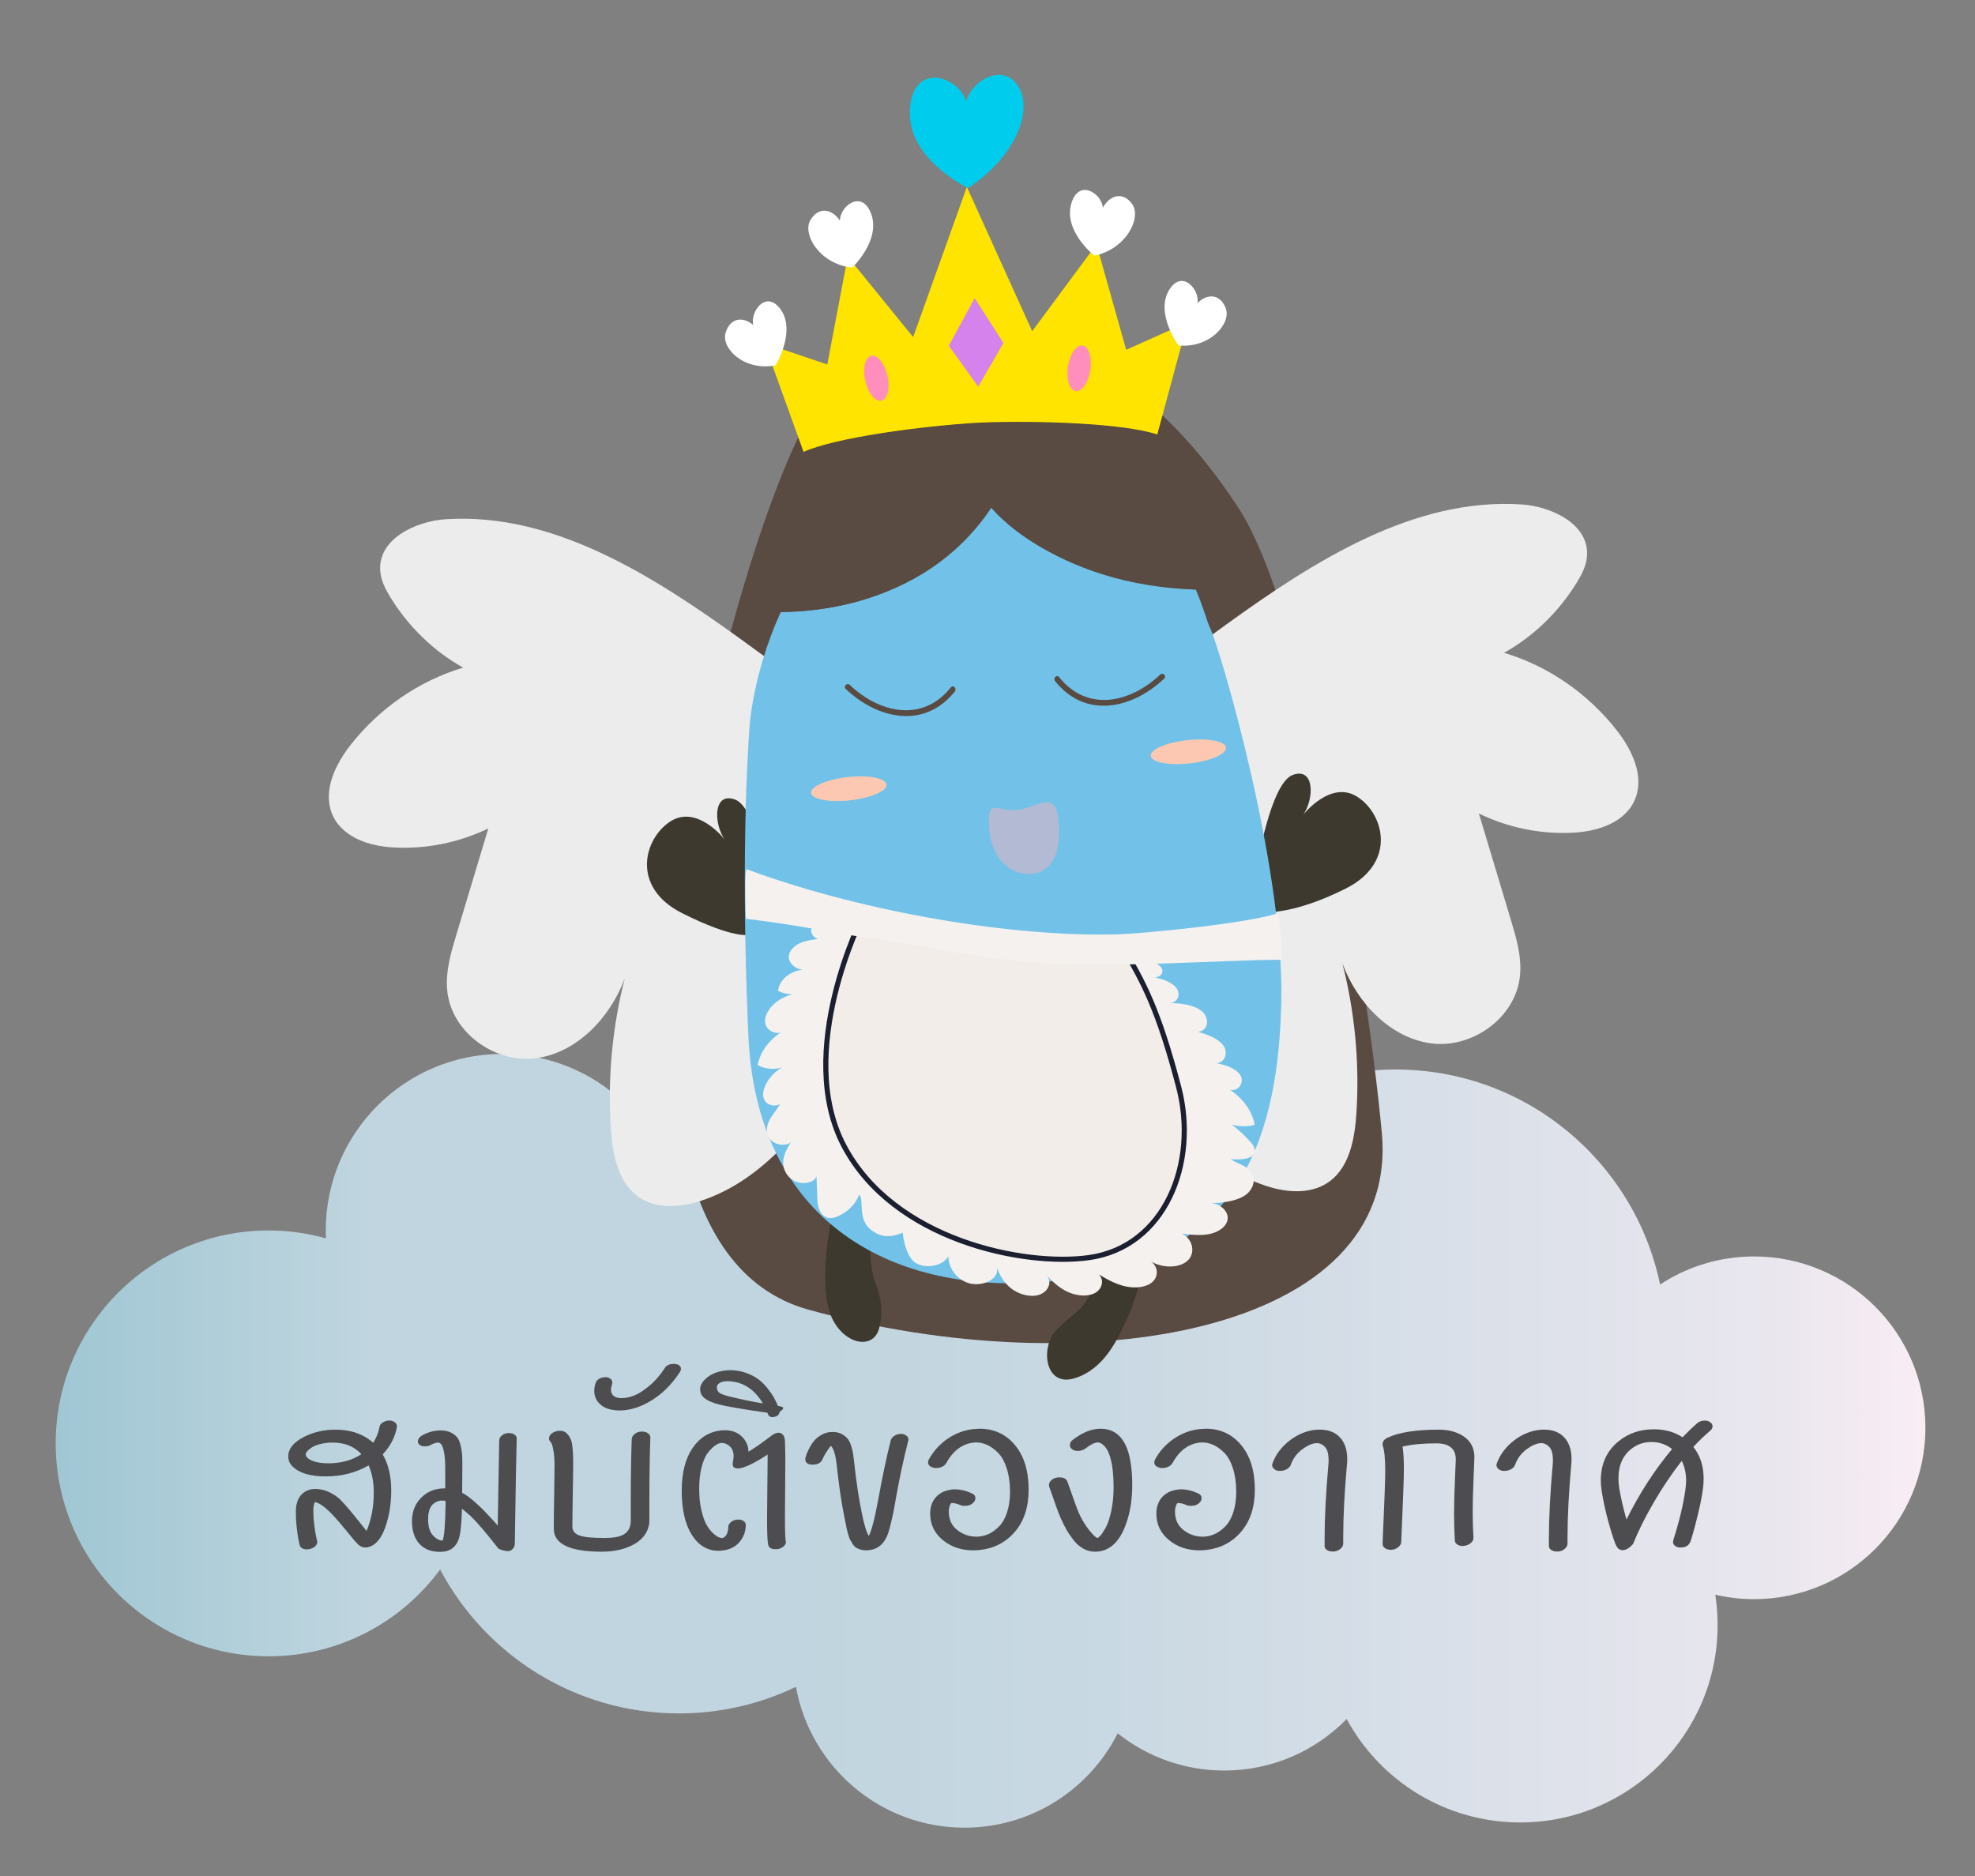 <?xml version="1.0" encoding="utf-8"?>
<!-- Generator: Adobe Illustrator 16.0.0, SVG Export Plug-In . SVG Version: 6.00 Build 0)  -->
<!DOCTYPE svg PUBLIC "-//W3C//DTD SVG 1.1//EN" "http://www.w3.org/Graphics/SVG/1.1/DTD/svg11.dtd">
<svg version="1.1" id="Layer_1" xmlns="http://www.w3.org/2000/svg" xmlns:xlink="http://www.w3.org/1999/xlink" x="0px" y="0px"
	 width="311.688px" height="296.104px" viewBox="0 0 311.688 296.104" enable-background="new 0 0 311.688 296.104"
	 xml:space="preserve">
<rect x="0" y="0" width="311.688" height="296.104" fill="#808080" stroke="none"/>
<g>
	<linearGradient id="SVGID_1_" gradientUnits="userSpaceOnUse" x1="8.788" y1="209.791" x2="303.862" y2="209.791">
		<stop  offset="0" style="stop-color:#9FC7D3"/>
		<stop  offset="0.169" style="stop-color:#C0D5DF"/>
		<stop  offset="0.4" style="stop-color:#C0D5DF"/>
		<stop  offset="0.579" style="stop-color:#CAD9E3"/>
		<stop  offset="0.884" style="stop-color:#E6E5ED"/>
		<stop  offset="0.915" style="stop-color:#E9E6EE"/>
		<stop  offset="1" style="stop-color:#F9EDF4"/>
	</linearGradient>
	<path fill="url(#SVGID_1_)" d="M276.812,198.315c-5.475,0-10.564,1.634-14.824,4.429c-4.012-19.374-21.17-33.936-41.734-33.936
		c-5.467,0-10.686,1.042-15.49,2.919c0.48-2.264,0.74-4.609,0.74-7.019c0-18.558-15.047-33.604-33.607-33.604
		c-18.084,0-32.818,14.284-33.568,32.177c-4.041-1.716-8.48-2.67-13.15-2.67c-10.947,0-20.657,5.229-26.795,13.329
		c-4.987-4.699-11.709-7.592-19.103-7.592c-15.392,0-27.871,12.476-27.871,27.866c0,0.417,0.019,0.833,0.031,1.244
		c-2.875-0.803-5.912-1.244-9.047-1.244c-18.559,0-33.604,15.046-33.604,33.606s15.046,33.606,33.604,33.606
		c11.104,0,20.953-5.39,27.064-13.696c7.154,13.51,21.346,22.711,37.69,22.711c6.616,0,12.877-1.509,18.469-4.194
		c2.271,12.637,13.316,22.229,26.609,22.229c10.562,0,19.709-6.065,24.162-14.892c4.615,3.672,10.459,5.874,16.822,5.874
		c7.568,0,14.408-3.11,19.318-8.128c5.27,9.721,15.561,16.321,27.398,16.321c17.199,0,31.143-13.94,31.143-31.143
		c0-1.634-0.125-3.232-0.365-4.801c1.961,0.453,4.006,0.701,6.107,0.701c14.938,0,27.051-12.111,27.051-27.044
		C303.862,210.424,291.749,198.315,276.812,198.315z"/>
	<g id="แมท">
		<g>
			<path fill="#594A42" d="M129.089,63.758c-10.94,13.292-44.977,130.876-1.506,142.953c43.473,12.071,93.428,3.758,90.49-27.904
				c-2.486-26.778-12.066-82.521-22.662-98.694C170.542,42.15,140.144,50.328,129.089,63.758z"/>
			<path fill="#ECECEC" d="M161.554,124.424c9.992-9.456,20.857-17.83,31.928-25.826c13.996-10.116,29.635-20.047,46.562-18.988
				c4.869,0.305,10.904,3.184,10.4,8.313c-0.141,1.439-0.824,2.758-1.568,3.973c-2.859,4.672-6.863,8.552-11.516,11.146
				c6.922,2.053,13.223,6.389,17.799,12.242c2.348,2.996,4.318,7.041,2.965,10.653c-1.42,3.79-5.785,5.25-9.637,5.479
				c-5.162,0.312-10.396-0.728-15.092-3.007c1.682,5.607,3.369,11.218,5.055,16.818c0.85,2.827,1.711,5.757,1.436,8.716
				c-0.637,6.763-7.631,11.591-14.014,10.743c-6.383-0.847-11.648-6.267-14.008-12.587c1.953,7.636,2.705,15.628,2.207,23.519
				c-0.246,3.956-1.033,8.322-4.039,10.7c-2.863,2.263-6.881,1.981-10.285,0.843c-18.49-6.179-25.16-31.374-42.244-41.084"/>
			<path fill="#ECECEC" d="M148.907,126.759c-9.994-9.453-20.857-17.83-31.928-25.824C102.98,90.82,87.343,80.888,70.417,81.947
				c-4.869,0.305-10.905,3.184-10.399,8.313c0.141,1.438,0.823,2.758,1.566,3.974c2.858,4.671,6.863,8.551,11.516,11.146
				c-6.921,2.054-13.223,6.388-17.802,12.241c-2.345,2.997-4.315,7.042-2.963,10.66c1.419,3.789,5.785,5.247,9.636,5.472
				c5.163,0.318,10.394-0.728,15.096-2.998l-5.058,16.812c-0.85,2.829-1.713,5.758-1.437,8.721
				c0.635,6.758,7.633,11.587,14.015,10.739c6.383-0.848,11.646-6.266,14.009-12.587c-1.955,7.64-2.706,15.628-2.21,23.521
				c0.248,3.956,1.036,8.317,4.043,10.698c2.861,2.264,6.878,1.98,10.284,0.844c18.49-6.18,25.16-31.378,42.242-41.089"/>
			<g>
				<path fill="#3D392F" d="M198.356,136.9c0,0,2.148-13.314,5.668-14.589c3.521-1.269,3.352,3.881,1.65,6.282
					c0,0,4.293-5.503,8.504-2.847c4.215,2.653,6.367,10.409-1.818,14.511c-8.186,4.114-12.637,3.712-12.637,3.712L198.356,136.9z"/>
			</g>
			<g>
				<path fill="#3D392F" d="M121.671,140.784c0,0-2.151-13.311-5.668-14.587c-3.521-1.27-3.354,3.877-1.65,6.281
					c0,0-4.292-5.503-8.505-2.859c-4.216,2.659-6.368,10.413,1.819,14.522c8.188,4.114,10.56,3.404,10.56,3.404L121.671,140.784z"/>
			</g>
			<path fill="#3D392F" d="M131.386,191.459c0,0-2.65,11.674,0.078,16.914c2.064,3.917,6.336,4.618,7.264,1.345
				c0.869-3.114-0.125-6.049-0.355-6.6c-1.783-4.383-0.699-9.328-0.699-9.328L131.386,191.459z"/>
			<path fill="#3D392F" d="M181.778,195.54c0,0-2.176,8.752-3.672,12.076c-1.707,3.797-3.795,8.452-8.51,9.925
				c-4.721,1.446-5.383-4.806-3.023-7.434c2.357-2.624,4.574-3.2,5.902-6.841c1.303-3.647,0.918-5.695,0.918-5.695L181.778,195.54z"
				/>
			<path fill="#71C1E8" d="M118.357,113.928c0,0,3.064-36.525,34.851-39.646c31.797-3.111,36.17,21.569,37.734,24.777
				c1.572,3.215,11.615,37.212,11.271,58.577c-0.357,21.384-6.283,39.64-31.357,43.937c-26.852,4.577-51.349-6.614-52.752-38.086
				C116.706,132,118.357,113.928,118.357,113.928z"/>
			<g>
				<g>
					<path fill="#594A42" d="M166.503,107.498c4.814,6.051,12.215,4.363,17.229-0.393c0.42-0.39-0.215-1.031-0.635-0.625
						c-4.693,4.452-11.502,5.99-15.959,0.389C166.774,106.412,166.147,107.05,166.503,107.498L166.503,107.498z"/>
				</g>
			</g>
			<g>
				<g>
					<path fill="#594A42" d="M150.062,108.492c-4.453,5.605-11.262,4.068-15.961-0.387c-0.42-0.396-1.055,0.235-0.633,0.631
						c5.014,4.758,12.412,6.439,17.227,0.39C151.048,108.679,150.419,108.039,150.062,108.492L150.062,108.492z"/>
				</g>
			</g>
			<path fill="#FCC8B1" d="M127.999,125.146c0.102,1.008,2.828,1.537,6.117,1.185c3.287-0.375,5.875-1.465,5.785-2.479
				c-0.09-1.024-2.828-1.559-6.105-1.202C130.507,123.016,127.919,124.121,127.999,125.146z"/>
			<path fill="#FCC8B1" d="M181.601,119.297c0.078,1.016,2.816,1.552,6.105,1.198c3.287-0.356,5.879-1.474,5.789-2.49
				c-0.088-0.999-2.83-1.538-6.115-1.185C184.097,117.174,181.497,118.293,181.601,119.297z"/>
			<path opacity="0.48" fill="#F9B2BD" enable-background="new    " d="M156.11,130.817c0.449,5.212,3.775,7.433,6.807,7.109
				c3.006-0.336,4.617-3.099,4.154-8.306c-0.459-5.201-3.492-2.11-6.525-1.776C157.513,128.193,155.651,125.617,156.11,130.817z"/>
			<g>
				<path fill="#594A42" d="M156.431,57.425c-20.441,0-35.859,14.814-36.735,39.035c26.29,1.59,36.733-16.354,36.733-16.354
					s11.865,14.442,38.156,12.851C193.708,68.727,176.87,57.425,156.431,57.425z"/>
				<path fill="#594A42" d="M121.077,96.558c0,0,23.211,1.947,35.371-16.449c0,0,8.658,11.485,32.148,12.946
					c0,0,3.035-3.171-1.08-9.702c0,0,1.104,3.81-0.393,7.568c1.801,0.144-22.213-2.715-30.693-18.051
					C156.431,72.863,145.972,93.074,121.077,96.558z"/>
			</g>
			<g>
				<path fill="#FFE400" d="M187.419,50.875l-9.686,4.337l-4.689-16.635l-10.146,13.699l-10.312-22.771l0,0l-8.475,23.701
					l-10.324-12.693l-3.225,17.016l-9.939-3.367l6.191,17.165c4.859-2.208,18.332-4.081,27.787-4.622
					c9.467-0.383,23.016,0.151,28.039,1.879L187.419,50.875z"/>
				<path fill="#00CDED" d="M152.456,16.052c1.111-3.732,6.213-6.215,8.416-2.125c2.076,3.865-0.805,11.014-8.145,15.763
					c0.102-0.063-10.059-4.686-9.076-12.985C144.493,9.559,151.554,12.332,152.456,16.052z"/>
				<path fill="#FFFFFF" d="M118.891,51.32c-1.507-1.348-3.634-1.27-4.373,1.193c-0.751,2.471,2.945,6.119,7.887,5.149
					c-0.037,0.065,3.355-5.467,0.703-8.952C120.813,45.716,118.317,49.31,118.891,51.32z"/>
				<path fill="#FFFFFF" d="M132.562,34.845c-1.156-1.803-3.301-2.358-4.648-0.145c-1.367,2.223,1.408,6.994,6.586,7.538
					c-0.064,0.05,4.691-4.399,2.904-8.696C135.862,29.866,132.489,32.681,132.562,34.845z"/>
				<path fill="#FFFFFF" d="M188.972,47.858c1.404-1.482,3.518-1.612,4.459,0.762c0.945,2.388-2.445,6.378-7.453,5.907
					c0.037,0.049-3.789-5.128-1.412-8.856C186.63,42.468,189.396,45.808,188.972,47.858z"/>
				<path fill="#FFFFFF" d="M174.038,32.8c1.021-1.911,3.111-2.691,4.627-0.605c1.529,2.09-0.855,7.1-5.953,8.162
					c0.051,0.055-5.033-3.932-3.596-8.381C170.351,28.153,173.95,30.634,174.038,32.8z"/>
				<polygon fill="#D682ED" points="153.821,47.048 149.743,54.566 154.382,61.041 158.36,54.134 				"/>
				<path fill="#FF8EBD" d="M140.021,59.172c0.471,1.946,0.117,3.768-0.844,4.046c-0.938,0.298-2.102-1.032-2.586-2.988
					c-0.484-1.947-0.113-3.758,0.844-4.054C138.378,55.882,139.532,57.232,140.021,59.172z"/>
				<path fill="#FF8EBD" d="M168.554,57.769c-0.328,1.982,0.189,3.758,1.162,3.961c0.955,0.188,2.014-1.254,2.346-3.236
					c0.318-1.982-0.189-3.759-1.162-3.945C169.933,54.336,168.888,55.777,168.554,57.769z"/>
			</g>
		</g>
		<path fill="#F4F1EF" d="M135.581,188.585c0.854,0.659-0.322,3.741,1.795,5.464c1.631,1.325,3.156,1.325,5.086,0.513
			c-0.049-0.689,0.156,4.021,2.389,4.973c2.234,0.951,5.361-0.356,4.926-2.306c-0.473,1.879,0.48,4.233,2.729,5.173
			c2.248,0.931,5.367-0.458,4.801-2.401c0.438,1.232,1.117,2.471,2.293,3.38c1.174,0.908,2.928,1.426,4.338,1.005
			c1.412-0.416,2.172-1.917,1.293-3.024c0.924,0.979,1.953,1.935,3.268,2.544c1.316,0.607,2.973,0.811,4.176,0.244
			c1.203-0.559,1.682-2.015,0.758-2.997c1.277,0.783,2.633,1.536,4.143,1.879c1.512,0.342,3.217,0.201,4.238-0.633
			c1.02-0.839,1.043-2.456-0.184-3.298c1.75,1.039,4.322,1.11,5.697-0.034c1.377-1.136,1.039-3.437-0.809-4.352
			c1.516,0.188,3.078,0.353,4.496,0.032c1.418-0.322,2.666-1.235,2.744-2.438c0.076-1.207-1.406-2.549-2.873-2.346
			c1.959-0.128,4.025-0.292,5.516-1.236c1.49-0.938,2.07-2.946,0.654-4.183c-0.783-0.687-1.965-0.966-2.834-1.591
			c1.578,0.158,3.68,0.018,3.811-1.235c0.062-0.568-0.371-1.136-0.814-1.624c-0.84-0.932-1.787-1.8-2.822-2.593
			c1.189,0.354,2.49,0.361,3.611,0.035c-0.35-2.084-1.791-4.134-3.893-5.523c1.434,0.312,2.34-1.285,1.605-2.35
			c-0.732-1.066-2.301-1.565-3.74-1.858c1.498-0.118,1.879-1.834,1-2.902c-0.881-1.065-2.451-1.6-3.912-2.063
			c1.709-0.116,1.867-2.252,0.561-3.268c-1.303-1.021-3.221-1.183-4.957-1.282c1.334-0.021,1.703-1.574,0.881-2.488
			c-0.826-0.91-2.252-1.298-3.564-1.611c0.895,0.32,1.746-0.593,1.375-1.315c-0.369-0.728-1.451-1.107-2.393-1.1
			c0.674,0.214,1.293-0.395,1.176-0.965c-0.117-0.562-0.684-1.024-1.236-1.418c-1.234-0.872-2.168-0.455-3.574-1.127
			c-3.084,1.665-7.645,0.364-11.535,0.21c-11-0.434-22.316-0.931-32.723-4.632c-0.744,0.639-1.336,1.4-1.738,2.222
			c-1.127-0.353-2.559-0.364-3.172,0.39s0.645,2.153,1.59,1.676c-1.217,0.126-2.463,0.26-3.504,0.729
			c-1.043,0.467-1.857,1.343-1.762,2.352c0.096,1.001,1.373,2.009,2.57,1.811c-2.248,0.098-4.119,1.584-4.27,3.39
			c0.701,0.326,1.492,0.508,2.268,0.524c-1.832,0.456-3.322,1.565-4.014,2.996c-0.318,0.655-0.465,1.416-0.088,2.105
			c0.375,0.688,1.422,1.205,2.225,0.939c-1.908,1.27-3.205,3.106-3.628,5.133c1.158,0.627,2.662,0.772,3.849,0.368
			c-1.342,0.795-2.33,1.957-2.791,3.282c-0.254,0.728-0.312,1.609,0.318,2.254c0.633,0.641,2.135,0.671,2.326-0.08
			c-0.447,1-1.277,1.846-1.799,2.818c-0.52,0.975-0.684,2.218,0.15,3.153s2.9,1.109,3.361,0.116
			c-0.625,0.998-1.256,2.035-1.361,3.188c-0.104,1.155,0.441,2.47,1.697,3.156c1.256,0.683,3.203,0.39,3.551-0.714
			c0.047,1.265,0.092,2.524,0.143,3.792c0.043,1.125,0.477,2.624,1.877,2.803c0.525,0.063,1.021-0.106,1.457-0.308
			C133.896,191.205,135.065,190,135.581,188.585z"/>
		<path fill="#F2EDE8" stroke="#1B1F30" stroke-width="0.809" stroke-miterlimit="10" d="M136.155,144.595
			c0,0-10.84,21.356-2.957,36.284c7.881,14.929,28.455,19.027,38.621,17.625c12.021-1.658,17.342-14.922,14.189-26.955
			c-3.154-12.025-5.518-16.581-9.062-22.394L136.155,144.595z"/>
		<path fill="#F4F1EF" d="M201.552,144.175c-4.416,1.476-20.684,3.227-26.047,3.318c-17.801,0.303-40.947-4.084-57.661-10.296
			c-0.39-0.145-0.17,7.814-0.102,7.822c10.327,1.253,12.086,2.102,22.655,3.487c4.361,0.572,11.24,2.371,22.258,3.382
			c11.572,1.063,30.188-0.399,39.711-0.399C202.433,151.49,201.976,144.034,201.552,144.175z"/>
	</g>
	<g>
		<path fill="#4D4D4F" d="M58.895,227.724c0.5-0.76,0.83-1.59,0.99-2.49c0.04-0.279,0.215-0.52,0.525-0.72
			c0.31-0.199,0.654-0.3,1.035-0.3c0.34,0,0.625,0.09,0.854,0.27c0.229,0.181,0.345,0.391,0.345,0.631v0.119
			c-0.3,1.62-1.05,3.061-2.25,4.32c0.9,1.54,1.35,3.45,1.35,5.73c0,2.1-0.324,4.055-0.975,5.864
			c-0.65,1.811-1.574,2.835-2.775,3.075c-0.059,0.02-0.149,0.03-0.27,0.03c-0.34,0-0.641-0.08-0.9-0.24
			c-0.26-0.18-0.574-0.489-0.944-0.93c-0.37-0.439-0.84-1.01-1.41-1.71c-0.569-0.7-1.085-1.3-1.545-1.8
			c-1.38-1.54-2.46-2.37-3.239-2.49c-0.161,0.359-0.24,0.82-0.24,1.38c0,0.7,0.049,1.445,0.149,2.235s0.2,1.415,0.3,1.875
			l0.15,0.659c0,0.021,0.004,0.045,0.016,0.075c0.01,0.03,0.014,0.056,0.014,0.075c0,0.24-0.109,0.465-0.33,0.675
			c-0.22,0.21-0.5,0.355-0.84,0.436c-0.199,0.039-0.34,0.06-0.42,0.06c-0.66,0-1.061-0.23-1.199-0.689
			c-0.021-0.08-0.075-0.335-0.166-0.766c-0.09-0.43-0.185-1.069-0.284-1.92c-0.101-0.85-0.149-1.654-0.149-2.415
			c0-0.54,0.029-0.939,0.09-1.2c0.219-1.119,0.779-1.879,1.68-2.279c0.399-0.181,0.82-0.271,1.26-0.271
			c0.82,0,1.58,0.176,2.279,0.525c0.701,0.35,1.246,0.715,1.636,1.095s0.935,0.98,1.635,1.8c0.319,0.38,0.784,0.955,1.396,1.726
			c0.609,0.77,1.005,1.265,1.185,1.484c0.76-1.8,1.14-3.819,1.14-6.06c0-1.62-0.27-3.05-0.81-4.29c-2,1.16-4.26,1.74-6.78,1.74
			c-2.439,0-4.189-0.53-5.25-1.591c-0.439-0.439-0.66-0.96-0.66-1.56c0-1.06,0.631-1.975,1.891-2.745
			c1.26-0.77,2.699-1.245,4.32-1.425c0.52-0.04,0.92-0.061,1.199-0.061C55.356,225.654,57.355,226.344,58.895,227.724z
			 M57.036,229.524c-1.121-1.22-2.631-1.83-4.53-1.83c-0.36,0-0.63,0.011-0.81,0.03c-1.041,0.101-1.875,0.351-2.506,0.75
			c-0.629,0.4-0.945,0.771-0.945,1.11c0,0.18,0.121,0.38,0.361,0.6c0.659,0.521,1.739,0.78,3.239,0.78
			C53.845,230.964,55.575,230.484,57.036,229.524z"/>
		<path fill="#4D4D4F" d="M78.665,244.434c-1.899-2.439-3.35-4.14-4.35-5.1c-0.58-0.521-1.05-0.92-1.41-1.2
			c-0.06,1.92-0.17,3.28-0.33,4.08c-0.22,1.181-0.74,1.979-1.56,2.4c-0.44,0.22-0.96,0.329-1.56,0.329
			c-1.42,0-2.516-0.43-3.285-1.29c-0.771-0.859-1.155-2.05-1.155-3.569c0-0.46,0.04-0.86,0.12-1.2c0.22-1.1,0.779-2.035,1.68-2.805
			s2.02-1.155,3.36-1.155h0.09v-3.24c0-0.979-0.06-1.785-0.18-2.415s-0.261-1.05-0.421-1.26s-0.329-0.315-0.51-0.315
			c-0.34,0-0.74,0.131-1.199,0.391c-0.281,0.14-0.57,0.21-0.87,0.21c-0.421,0-0.73-0.1-0.931-0.3c-0.14-0.14-0.209-0.301-0.209-0.48
			c0-0.319,0.18-0.609,0.539-0.87c0.961-0.58,1.99-0.87,3.09-0.87c0.641,0,1.186,0.12,1.636,0.36s0.784,0.516,1.005,0.825
			c0.22,0.311,0.391,0.75,0.51,1.319c0.12,0.57,0.189,1.046,0.21,1.426s0.03,0.899,0.03,1.56v0.12c0,0.561-0.006,1.311-0.016,2.25
			c-0.01,0.94-0.015,1.601-0.015,1.98c0.04,0.02,0.101,0.055,0.181,0.104c0.079,0.05,0.139,0.085,0.18,0.105
			c0.64,0.359,1.59,1.149,2.85,2.369c1.26,1.301,2.061,2.171,2.4,2.61c0.14-8.3,0.22-12.8,0.24-13.5
			c0.02-0.279,0.164-0.529,0.435-0.75c0.271-0.22,0.595-0.34,0.976-0.36h0.149c0.34,0,0.625,0.081,0.854,0.24
			c0.23,0.16,0.346,0.36,0.346,0.601v0.029c-0.061,1.74-0.16,7.28-0.301,16.62c0,0.28-0.104,0.54-0.314,0.78s-0.465,0.36-0.766,0.36
			c-0.239,0-0.484-0.035-0.734-0.105s-0.436-0.135-0.555-0.195L78.665,244.434z M70.325,236.904c-0.239-0.039-0.43-0.06-0.569-0.06
			c-0.46,0-0.896,0.155-1.306,0.465c-0.41,0.311-0.685,0.836-0.824,1.575c-0.041,0.18-0.061,0.48-0.061,0.9
			c0,1.14,0.24,1.979,0.721,2.52c0.479,0.54,1,0.83,1.56,0.87c0.26-0.54,0.42-2.49,0.479-5.85V236.904z"/>
		<path fill="#4D4D4F" d="M101.195,225.955h0.149c0.361,0,0.666,0.09,0.916,0.27s0.375,0.4,0.375,0.66v0.03
			c-0.101,2.92-0.15,6.11-0.15,9.569v3.301c0,0.4-0.02,0.7-0.061,0.899c-0.26,1.32-1.074,2.355-2.444,3.105
			s-3.045,1.125-5.024,1.125c-5.041,0-7.561-1.21-7.561-3.63c0-1.16,0.02-2.9,0.061-5.221c0.039-2.319,0.059-3.979,0.059-4.979
			c0-0.64-0.039-1.23-0.119-1.771s-0.16-0.939-0.24-1.199s-0.16-0.421-0.24-0.48c-0.18-0.18-0.27-0.37-0.27-0.57
			c0-0.379,0.199-0.689,0.6-0.93c0.32-0.199,0.69-0.3,1.11-0.3s0.739,0.101,0.96,0.3c0.5,0.42,0.814,0.985,0.945,1.695
			c0.129,0.71,0.195,1.694,0.195,2.955c0,1.04-0.021,2.715-0.061,5.024c-0.041,2.311-0.061,4.035-0.061,5.175
			c0,0.641,0.36,1.096,1.08,1.365c0.721,0.271,2.041,0.405,3.961,0.405c1.359,0,2.35-0.17,2.969-0.51c0.62-0.34,1-0.86,1.141-1.561
			c0.04-0.24,0.061-0.439,0.061-0.6v-3.3c0-3.46,0.049-6.67,0.149-9.631c0.02-0.3,0.175-0.569,0.465-0.81
			S100.794,225.974,101.195,225.955z"/>
		<path fill="#4D4D4F" d="M106.715,215.304c0.499,0.12,0.75,0.38,0.75,0.78c0,0.14-0.051,0.29-0.15,0.45
			c-1.26,1.939-2.756,3.439-4.485,4.5c-1.729,1.06-3.415,1.59-5.056,1.59c-0.259,0-0.449-0.01-0.569-0.03
			c-1.06-0.08-1.895-0.399-2.505-0.96c-0.609-0.56-0.915-1.26-0.915-2.1c0-0.48,0.08-0.92,0.239-1.32
			c0.081-0.24,0.266-0.439,0.556-0.6s0.604-0.24,0.944-0.24h0.15c0.281,0.02,0.51,0.11,0.69,0.27c0.18,0.16,0.271,0.351,0.271,0.57
			c0,0.101-0.01,0.18-0.031,0.24c-0.119,0.34-0.18,0.63-0.18,0.87c0,0.82,0.49,1.27,1.471,1.35h0.24c0.58,0,1.215-0.13,1.904-0.39
			s1.49-0.766,2.4-1.516s1.734-1.694,2.475-2.835c0.28-0.439,0.75-0.66,1.41-0.66C106.504,215.274,106.634,215.285,106.715,215.304z
			"/>
		<path fill="#4D4D4F" d="M122.825,244.495c-0.102,0.02-0.24,0.029-0.42,0.029c-0.68,0-1.07-0.229-1.17-0.689
			c-0.121-0.5-0.18-1.891-0.18-4.17c0-1.021,0.014-2.641,0.045-4.86c0.029-2.22,0.045-3.76,0.045-4.62v-0.6
			c-1.581,1.02-2.76,1.66-3.542,1.92c-0.439,0.18-0.84,0.27-1.199,0.27c-0.521,0-0.78-0.239-0.78-0.72c0-0.06,0.021-0.21,0.06-0.45
			c0.061-0.279,0.09-0.529,0.09-0.75c0-0.68-0.194-1.2-0.584-1.56c-0.391-0.36-0.806-0.54-1.245-0.54h-0.15
			c-0.26,0.021-0.56,0.146-0.899,0.375c-0.341,0.23-0.716,0.595-1.125,1.095c-0.41,0.5-0.75,1.25-1.021,2.25
			s-0.405,2.171-0.405,3.51c0,1.2,0.105,2.28,0.315,3.24s0.46,1.715,0.75,2.266c0.29,0.55,0.614,1.005,0.976,1.364
			c0.359,0.36,0.664,0.601,0.914,0.721c0.25,0.119,0.465,0.18,0.646,0.18h0.03c0.039,0,0.09-0.01,0.149-0.03
			c0.06-0.02,0.14-0.069,0.24-0.149c0.1-0.08,0.19-0.186,0.271-0.315c0.079-0.13,0.149-0.305,0.209-0.525
			c0.061-0.22,0.09-0.47,0.09-0.75c0-0.26,0.136-0.505,0.406-0.734c0.27-0.229,0.594-0.365,0.975-0.405h0.209
			c0.34,0,0.621,0.08,0.841,0.24s0.33,0.359,0.33,0.6c0,1.021-0.33,1.92-0.99,2.7s-1.58,1.23-2.76,1.35
			c-0.12,0.021-0.311,0.03-0.57,0.03c-1.739,0-3.14-0.84-4.2-2.52c-1.061-1.681-1.59-4-1.59-6.96c0-2.8,0.564-5.035,1.695-6.705
			c1.129-1.67,2.635-2.605,4.515-2.806c0.14-0.02,0.351-0.029,0.63-0.029c1.1,0,1.99,0.34,2.67,1.02
			c0.68,0.681,1.021,1.47,1.021,2.37c0.919-0.54,2.07-1.34,3.451-2.4c0.5-0.399,0.93-0.6,1.289-0.6c0.24,0,0.445,0.08,0.615,0.24
			s0.275,0.32,0.314,0.479l0.061,0.271c0,0.04,0.004,0.1,0.016,0.18c0.01,0.08,0.014,0.15,0.014,0.21
			c0.041,0.881,0.061,1.89,0.061,3.03c0,0.88-0.01,2.36-0.029,4.439c-0.021,2.081-0.031,3.57-0.031,4.471
			c0,2.12,0.041,3.38,0.121,3.779c0,0.021,0.004,0.045,0.016,0.075c0.01,0.03,0.014,0.056,0.014,0.075
			c0,0.24-0.115,0.465-0.344,0.675C123.45,244.269,123.165,244.415,122.825,244.495z"/>
		<path fill="#4D4D4F" d="M121.114,222.984c-3.78-0.54-6.31-0.97-7.59-1.29c-1.02-0.259-1.779-0.579-2.279-0.96
			c-0.5-0.379-0.75-0.869-0.75-1.47c0-0.64,0.369-1.255,1.109-1.845s1.67-0.955,2.79-1.095c0.36-0.04,0.61-0.061,0.75-0.061
			c0.921,0,1.775,0.141,2.565,0.42c0.79,0.28,1.45,0.62,1.979,1.021c0.531,0.4,1.015,0.88,1.455,1.439
			c0.441,0.561,0.775,1.05,1.006,1.471c0.23,0.42,0.436,0.85,0.615,1.289c0.561,0.081,0.84,0.19,0.84,0.33
			c0,0.041-0.02,0.101-0.061,0.181c-0.119,0.16-0.289,0.3-0.51,0.42c-0.039,0.4-0.279,0.66-0.721,0.78
			c-0.199,0.04-0.34,0.06-0.42,0.06c-0.359,0-0.6-0.17-0.719-0.51c0-0.02-0.01-0.05-0.031-0.09
			C121.124,223.035,121.114,223.004,121.114,222.984z M114.694,218.004c-0.039,0-0.1,0.005-0.18,0.015
			c-0.08,0.011-0.13,0.016-0.15,0.016c-0.359,0.04-0.654,0.145-0.885,0.314c-0.229,0.17-0.345,0.365-0.345,0.585
			c0,0.38,0.12,0.671,0.36,0.87c0.24,0.2,0.76,0.4,1.56,0.6c1.86,0.461,3.64,0.831,5.339,1.11
			C119.014,219.174,117.114,218.004,114.694,218.004z"/>
		<path fill="#4D4D4F" d="M142.235,226.314c0.318,0.021,0.588,0.115,0.809,0.285s0.33,0.365,0.33,0.585
			c0,0.08-0.01,0.141-0.029,0.181c-0.721,2.819-1.371,5.85-1.951,9.09c-0.238,1.38-0.379,2.149-0.42,2.31
			c-0.4,1.92-0.74,3.18-1.02,3.78c-0.68,1.439-1.779,2.16-3.299,2.16c-0.32,0-0.615-0.045-0.887-0.136
			c-0.27-0.09-0.5-0.194-0.689-0.314s-0.369-0.315-0.539-0.585c-0.17-0.271-0.301-0.495-0.391-0.675
			c-0.09-0.181-0.189-0.46-0.301-0.841c-0.109-0.379-0.184-0.669-0.225-0.869c-0.039-0.2-0.105-0.53-0.195-0.99
			s-0.154-0.78-0.193-0.96c-0.461-2.28-0.861-5.01-1.201-8.19c-0.16-1.479-0.461-2.46-0.9-2.939c-0.199,0.22-0.414,0.51-0.645,0.87
			c-0.23,0.359-0.404,0.659-0.525,0.899l-0.18,0.391c-0.24,0.539-0.75,0.81-1.529,0.81h-0.24c-0.281-0.02-0.506-0.109-0.676-0.271
			c-0.17-0.159-0.254-0.35-0.254-0.569c0-0.14,0.02-0.25,0.059-0.33c0.021-0.1,0.061-0.24,0.121-0.42
			c0.061-0.181,0.205-0.5,0.436-0.96c0.229-0.46,0.488-0.865,0.779-1.215c0.289-0.35,0.689-0.67,1.199-0.96s1.076-0.436,1.695-0.436
			c0.561,0,1.041,0.105,1.439,0.315c0.4,0.21,0.715,0.455,0.945,0.734c0.23,0.28,0.42,0.66,0.57,1.141
			c0.15,0.479,0.25,0.885,0.301,1.215c0.049,0.33,0.105,0.765,0.164,1.305c0.34,3.12,0.74,5.79,1.201,8.01
			c0.379,1.881,0.75,3.11,1.109,3.69c0.42-0.7,0.93-2.67,1.529-5.91c0.602-3.34,1.25-6.409,1.951-9.21
			c0.08-0.26,0.273-0.49,0.584-0.689c0.311-0.2,0.645-0.301,1.006-0.301H142.235z"/>
		<path fill="#4D4D4F" d="M147.396,231.684c-0.621-0.14-0.932-0.439-0.932-0.899c0-0.08,0.041-0.221,0.121-0.42
			c0.721-1.32,1.705-2.41,2.955-3.271c1.25-0.859,2.615-1.37,4.094-1.53c0.441-0.039,0.762-0.06,0.961-0.06
			c2.279,0,4.141,0.86,5.58,2.58s2.16,4.07,2.16,7.05c0,2.74-0.721,4.95-2.16,6.63s-3.291,2.64-5.551,2.88
			c-0.439,0.04-0.77,0.061-0.99,0.061c-1.92,0-3.539-0.546-4.859-1.636s-1.98-2.484-1.98-4.185c0-1.06,0.32-1.939,0.961-2.64
			c0.359-0.36,0.75-0.63,1.17-0.811c0.58-0.24,1.17-0.359,1.77-0.359c0.881,0,1.77,0.21,2.67,0.63c0.381,0.16,0.57,0.42,0.57,0.779
			c0,0.24-0.1,0.461-0.301,0.66c-0.318,0.36-0.789,0.54-1.408,0.54c-0.262,0-0.48-0.04-0.66-0.12c-0.5-0.22-0.941-0.33-1.32-0.33
			h-0.09c-0.041,0.021-0.09,0.075-0.15,0.165c-0.061,0.091-0.121,0.245-0.18,0.466c-0.061,0.22-0.09,0.46-0.09,0.72
			c0,1.24,0.443,2.21,1.334,2.91s1.906,1.05,3.045,1.05c0.221,0,0.391-0.01,0.51-0.03c0.541-0.06,1.066-0.22,1.576-0.479
			s1.014-0.646,1.514-1.155s0.906-1.234,1.217-2.175c0.309-0.94,0.465-2.03,0.465-3.271c0-1.38-0.172-2.6-0.512-3.66
			c-0.34-1.06-0.789-1.875-1.35-2.444c-0.561-0.57-1.135-0.99-1.725-1.261c-0.59-0.27-1.186-0.404-1.785-0.404
			c-0.061,0-0.131,0.005-0.209,0.015c-0.08,0.011-0.141,0.015-0.182,0.015c-1.779,0.2-3.209,1.271-4.289,3.21
			c-0.119,0.24-0.33,0.436-0.631,0.586c-0.299,0.149-0.619,0.225-0.959,0.225C147.595,231.714,147.474,231.705,147.396,231.684z"/>
		<path fill="#4D4D4F" d="M169.233,228.774c-0.26-0.18-0.389-0.409-0.389-0.689c0-0.32,0.16-0.601,0.479-0.84
			c1.521-1.16,2.971-1.74,4.352-1.74c2.219,0,3.699,1.29,4.439,3.87c0.379,1.36,0.57,3.029,0.57,5.01s-0.24,3.771-0.721,5.37
			c-1.02,3.44-2.74,5.16-5.16,5.16c-0.641,0-1.244-0.155-1.814-0.465c-0.57-0.311-1.08-0.75-1.529-1.32
			c-0.451-0.57-0.826-1.115-1.125-1.635c-0.301-0.521-0.611-1.141-0.932-1.86c-0.299-0.66-0.91-2.33-1.83-5.01
			c-0.02-0.061-0.029-0.14-0.029-0.24c0-0.24,0.105-0.47,0.314-0.69c0.211-0.22,0.477-0.369,0.795-0.449
			c0.121-0.04,0.301-0.061,0.541-0.061c0.68,0,1.1,0.221,1.26,0.66c0.939,2.7,1.529,4.33,1.77,4.89
			c0.5,1.101,1.061,2.036,1.68,2.806c0.621,0.77,1.061,1.175,1.32,1.215c0.08-0.04,0.215-0.155,0.406-0.345
			c0.189-0.19,0.434-0.54,0.734-1.051c0.301-0.51,0.539-1.084,0.721-1.725c0.439-1.479,0.66-3.13,0.66-4.95
			c0-1.859-0.172-3.39-0.512-4.59c-0.238-0.84-0.549-1.455-0.93-1.845c-0.379-0.391-0.73-0.585-1.049-0.585
			c-0.461,0-1.111,0.32-1.951,0.96c-0.359,0.26-0.76,0.39-1.199,0.39C169.784,229.014,169.493,228.935,169.233,228.774z"/>
		<path fill="#4D4D4F" d="M183.095,231.684c-0.621-0.14-0.932-0.439-0.932-0.899c0-0.08,0.041-0.221,0.121-0.42
			c0.721-1.32,1.705-2.41,2.955-3.271c1.25-0.859,2.615-1.37,4.094-1.53c0.441-0.039,0.762-0.06,0.961-0.06
			c2.279,0,4.141,0.86,5.58,2.58s2.16,4.07,2.16,7.05c0,2.74-0.721,4.95-2.16,6.63s-3.291,2.64-5.551,2.88
			c-0.439,0.04-0.77,0.061-0.99,0.061c-1.92,0-3.539-0.546-4.859-1.636s-1.98-2.484-1.98-4.185c0-1.06,0.32-1.939,0.961-2.64
			c0.359-0.36,0.75-0.63,1.17-0.811c0.58-0.24,1.17-0.359,1.77-0.359c0.881,0,1.77,0.21,2.67,0.63c0.381,0.16,0.57,0.42,0.57,0.779
			c0,0.24-0.1,0.461-0.301,0.66c-0.318,0.36-0.789,0.54-1.408,0.54c-0.262,0-0.48-0.04-0.66-0.12c-0.5-0.22-0.941-0.33-1.32-0.33
			h-0.09c-0.041,0.021-0.09,0.075-0.15,0.165c-0.061,0.091-0.121,0.245-0.18,0.466c-0.061,0.22-0.09,0.46-0.09,0.72
			c0,1.24,0.443,2.21,1.334,2.91s1.906,1.05,3.045,1.05c0.221,0,0.391-0.01,0.51-0.03c0.541-0.06,1.066-0.22,1.576-0.479
			s1.014-0.646,1.514-1.155s0.906-1.234,1.217-2.175c0.309-0.94,0.465-2.03,0.465-3.271c0-1.38-0.172-2.6-0.512-3.66
			c-0.34-1.06-0.789-1.875-1.35-2.444c-0.561-0.57-1.135-0.99-1.725-1.261c-0.59-0.27-1.186-0.404-1.785-0.404
			c-0.061,0-0.131,0.005-0.209,0.015c-0.08,0.011-0.141,0.015-0.182,0.015c-1.779,0.2-3.209,1.271-4.289,3.21
			c-0.119,0.24-0.33,0.436-0.631,0.586c-0.299,0.149-0.619,0.225-0.959,0.225C183.294,231.714,183.173,231.705,183.095,231.684z"/>
		<path fill="#4D4D4F" d="M201.874,232.165c-0.32-0.02-0.586-0.12-0.795-0.3c-0.211-0.181-0.316-0.391-0.316-0.631
			c0-0.06,0.02-0.149,0.061-0.27c0.52-1.42,1.445-2.635,2.775-3.646c1.33-1.009,2.764-1.564,4.305-1.665h0.42
			c1.34,0,2.391,0.41,3.15,1.23s1.141,1.95,1.141,3.39c0,0.32-0.012,0.561-0.031,0.721c-0.4,4.52-0.6,8.35-0.6,11.489v1.17
			c0,0.281-0.141,0.545-0.42,0.796c-0.281,0.249-0.621,0.395-1.02,0.435h-0.24c-0.359,0-0.66-0.08-0.9-0.24s-0.359-0.37-0.359-0.63
			v-1.2c0-3.239,0.199-7.119,0.6-11.64c0.02-0.16,0.029-0.39,0.029-0.69c0-0.999-0.189-1.699-0.57-2.1
			c-0.379-0.399-0.799-0.6-1.26-0.6h-0.119c-0.66,0.04-1.406,0.37-2.234,0.989c-0.83,0.62-1.426,1.431-1.785,2.431
			c-0.102,0.28-0.311,0.51-0.631,0.689c-0.32,0.181-0.67,0.271-1.051,0.271H201.874z"/>
		<path fill="#4D4D4F" d="M219.603,244.615h-0.148c-0.361,0-0.66-0.091-0.9-0.271s-0.361-0.399-0.361-0.66v-0.03
			c0.281-6.359,0.42-10.159,0.42-11.399c0-1.98-0.129-3.33-0.389-4.05c-0.021-0.061-0.031-0.14-0.031-0.24
			c0-0.46,0.271-0.811,0.811-1.05c1.779-0.84,4.471-1.261,8.07-1.261c1.6,0,2.936,0.375,4.006,1.125
			c1.068,0.75,1.604,1.836,1.604,3.256c0,0.3-0.045,1.43-0.135,3.39s-0.135,3.68-0.135,5.16c0,1.5,0.039,2.88,0.121,4.14v0.03
			c0,0.28-0.137,0.54-0.406,0.78c-0.27,0.239-0.605,0.39-1.004,0.449c-0.021,0-0.07,0.006-0.15,0.016s-0.131,0.015-0.15,0.015
			c-0.34,0-0.625-0.079-0.855-0.24c-0.23-0.159-0.355-0.369-0.375-0.63c-0.08-1.3-0.119-2.72-0.119-4.26
			c0-1.52,0.045-3.265,0.135-5.235c0.09-1.97,0.135-3.074,0.135-3.314c0-1.681-1.029-2.521-3.09-2.521
			c-2.121,0-3.891,0.171-5.311,0.511c0.141,0.84,0.211,2.05,0.211,3.63c0,1.28-0.141,5.1-0.42,11.46
			c-0.021,0.28-0.18,0.545-0.48,0.795S220.003,244.594,219.603,244.615z"/>
		<path fill="#4D4D4F" d="M237.272,232.165c-0.32-0.02-0.584-0.12-0.795-0.3c-0.209-0.181-0.314-0.391-0.314-0.631
			c0-0.06,0.02-0.149,0.061-0.27c0.52-1.42,1.443-2.635,2.773-3.646c1.33-1.009,2.766-1.564,4.307-1.665h0.42
			c1.34,0,2.389,0.41,3.148,1.23s1.141,1.95,1.141,3.39c0,0.32-0.01,0.561-0.029,0.721c-0.4,4.52-0.6,8.35-0.6,11.489v1.17
			c0,0.281-0.141,0.545-0.422,0.796c-0.279,0.249-0.619,0.395-1.02,0.435h-0.24c-0.359,0-0.66-0.08-0.898-0.24
			c-0.24-0.16-0.361-0.37-0.361-0.63v-1.2c0-3.239,0.199-7.119,0.6-11.64c0.021-0.16,0.031-0.39,0.031-0.69
			c0-0.999-0.191-1.699-0.57-2.1c-0.381-0.399-0.801-0.6-1.26-0.6h-0.121c-0.66,0.04-1.404,0.37-2.234,0.989
			c-0.83,0.62-1.426,1.431-1.785,2.431c-0.1,0.28-0.311,0.51-0.629,0.689c-0.32,0.181-0.672,0.271-1.051,0.271H237.272z"/>
		<path fill="#4D4D4F" d="M269.821,224.424c0.301,0.2,0.451,0.431,0.451,0.69c0,0.28-0.131,0.52-0.391,0.72
			c-1,0.86-1.879,1.71-2.641,2.55c1.08,1.34,1.621,3.011,1.621,5.01c0,0.601-0.041,1.17-0.121,1.71
			c-0.16,1.12-0.404,2.365-0.734,3.735s-0.609,2.45-0.84,3.24s-0.365,1.215-0.404,1.274c-0.24,0.601-0.75,0.9-1.531,0.9h-0.148
			c-0.32-0.021-0.576-0.115-0.766-0.285c-0.191-0.17-0.285-0.364-0.285-0.585c0-0.1,0.01-0.18,0.029-0.24
			c0.941-2.959,1.58-5.619,1.92-7.979c0.08-0.68,0.121-1.16,0.121-1.44c0-1.14-0.23-2.189-0.689-3.149
			c-1.582,2.02-3.057,4.21-4.426,6.569c-1.371,2.36-2.455,4.541-3.256,6.54c-0.559,0.66-1.119,0.99-1.68,0.99
			c-0.4,0-0.719-0.221-0.959-0.66c-0.221-0.38-0.59-1.475-1.111-3.285c-0.52-1.81-0.92-3.585-1.199-5.325
			c-0.1-0.659-0.15-1.229-0.15-1.71c0-2.64,0.949-4.72,2.85-6.239c1.541-1.24,3.381-1.86,5.521-1.86c1.738,0,3.25,0.42,4.529,1.26
			c0.92-0.939,1.689-1.68,2.311-2.22c0.34-0.28,0.738-0.42,1.199-0.42C269.321,224.214,269.583,224.285,269.821,224.424z
			 M263.882,228.714c-0.939-0.74-2.02-1.11-3.24-1.11c-1.119,0-2.1,0.3-2.939,0.9c-1.52,1.061-2.279,2.67-2.279,4.83
			c0,0.54,0.039,1.05,0.119,1.53c0.221,1.38,0.6,3.04,1.141,4.979C258.722,235.724,261.122,232.014,263.882,228.714z"/>
	</g>
</g>
</svg>
